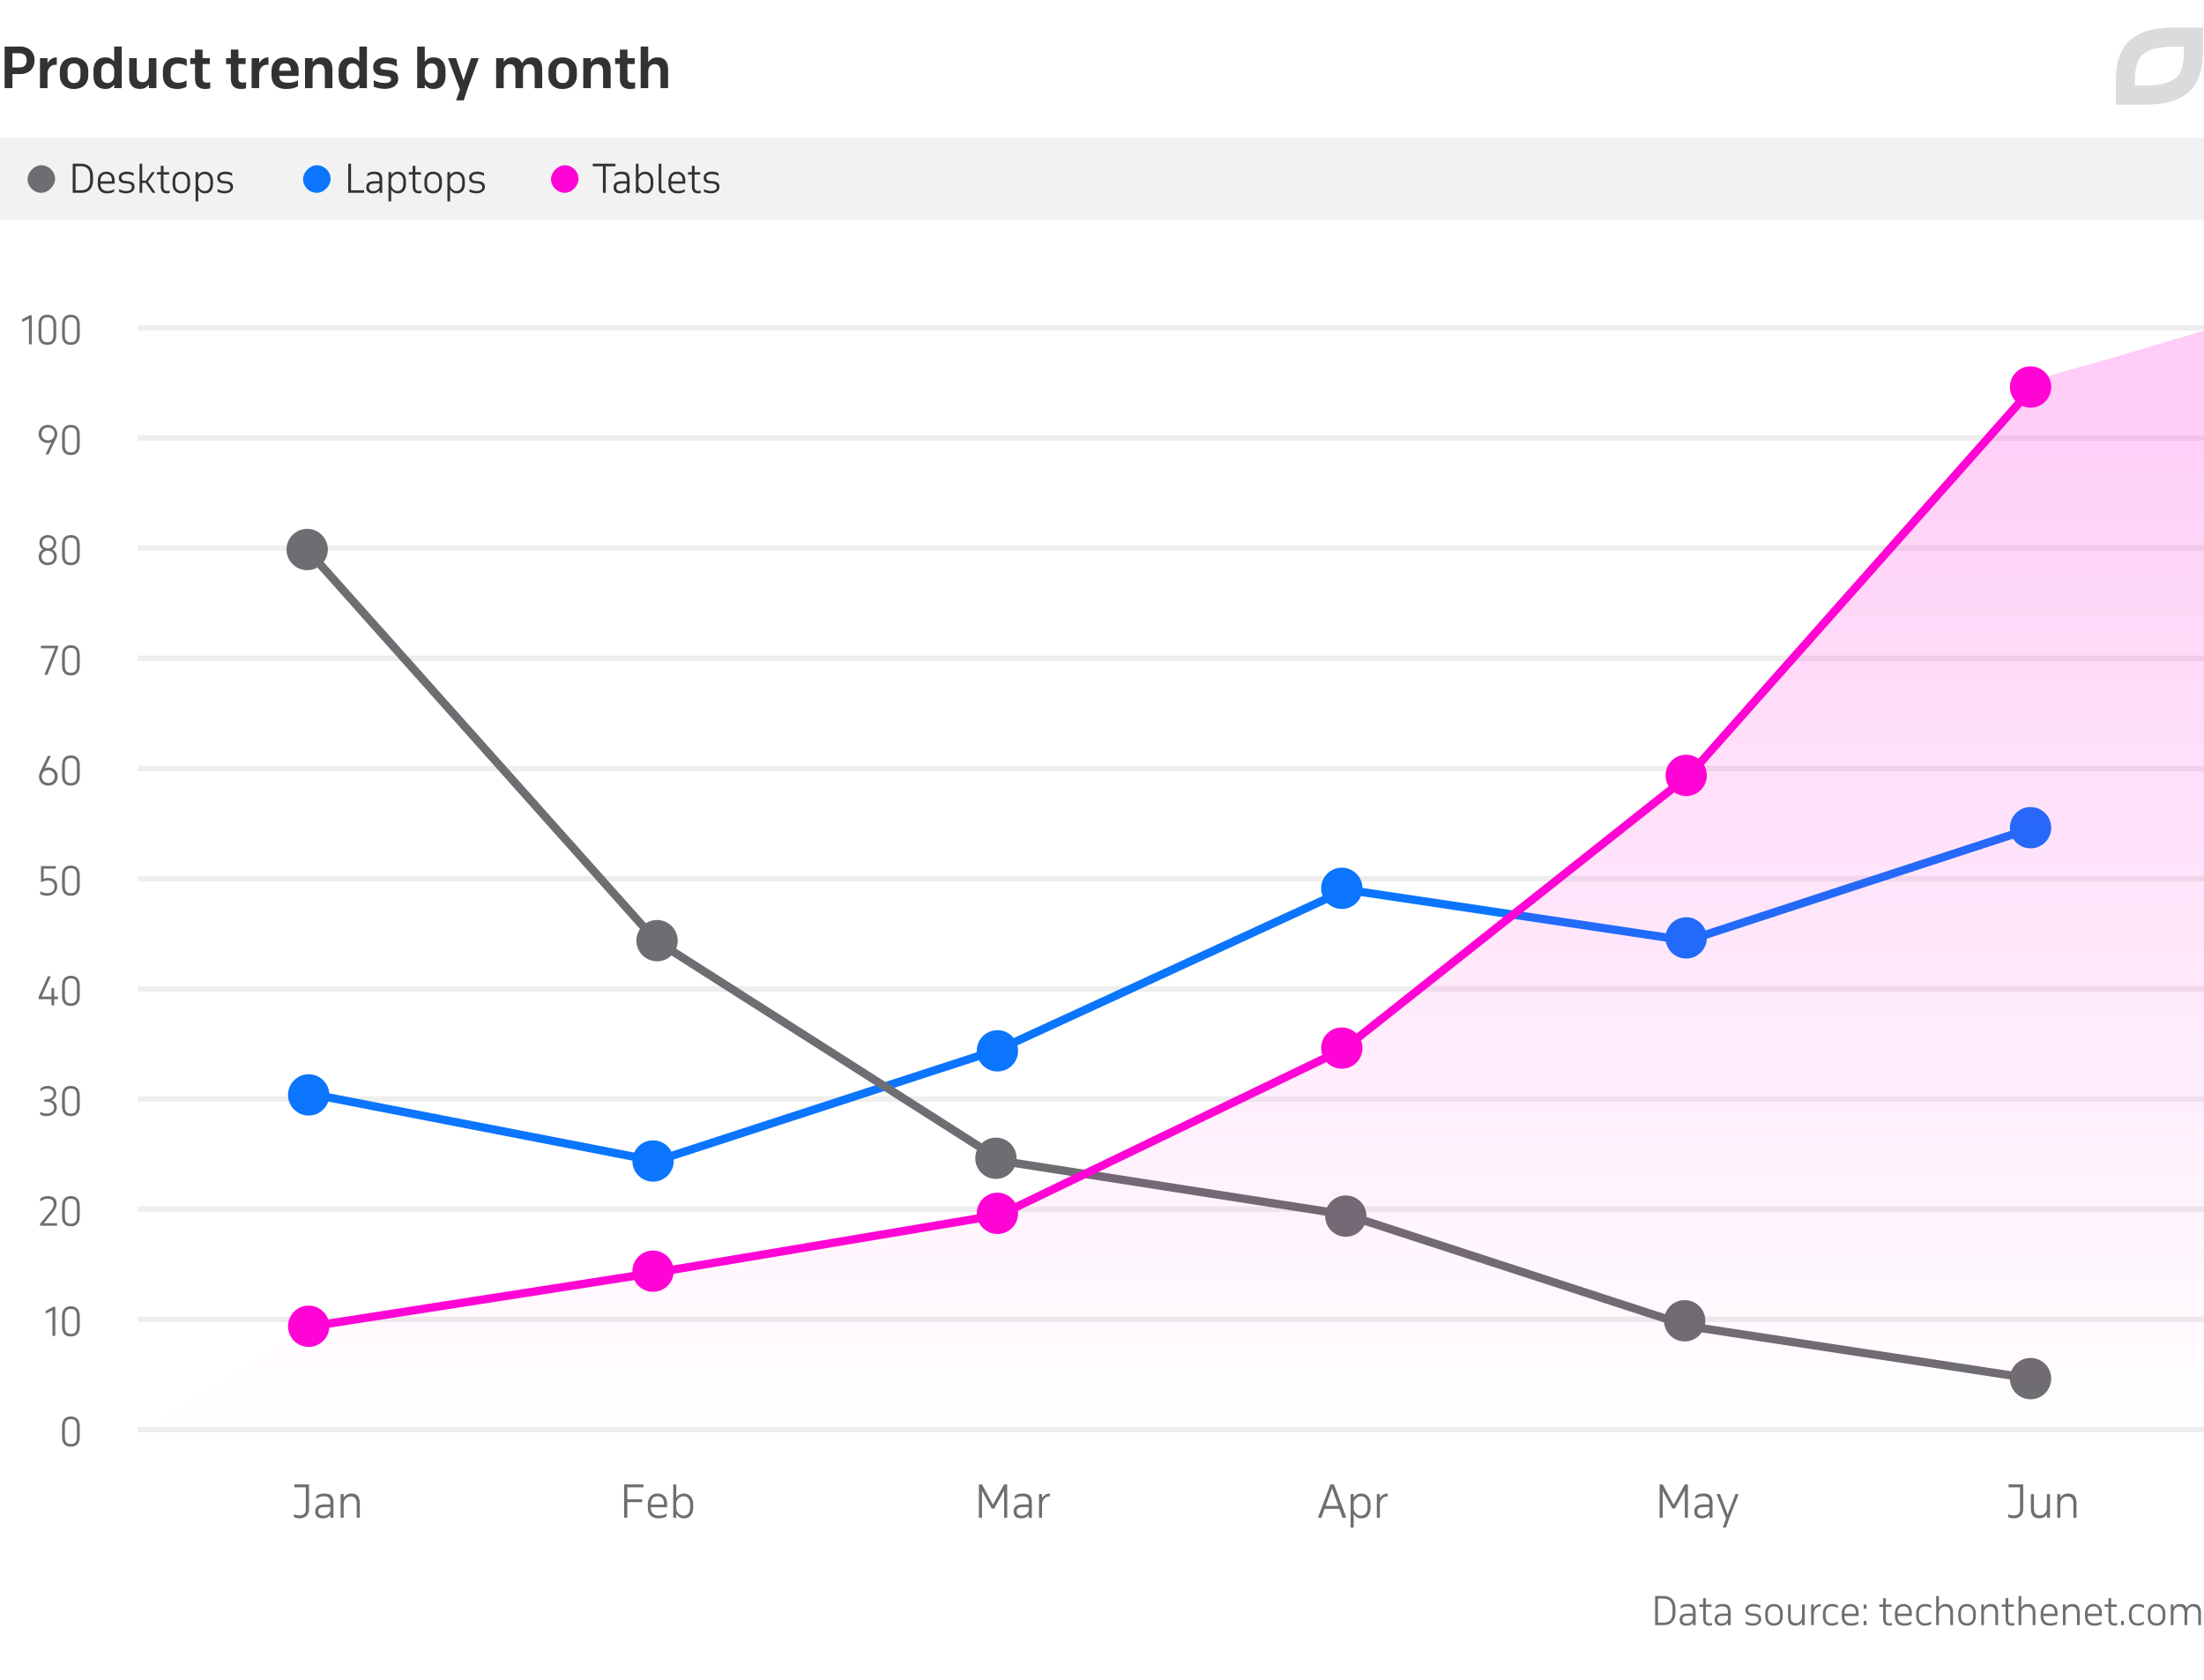 <svg xmlns="http://www.w3.org/2000/svg" width="800" height="610" viewBox="0 0 800 610" fill="none">
  <path d="M603.803 579.43q.966 0 1.764.294.812.28 1.372.868.575.574.882 1.456.322.882.322 2.072v1.288q0 1.19-.322 2.058-.308.868-.882 1.428a3.55 3.55 0 0 1-1.372.84 5.6 5.6 0 0 1-1.764.266h-3.024v-10.57zm-2.002.924v8.722h2.002a4.5 4.5 0 0 0 1.316-.182 2.5 2.5 0 0 0 1.05-.602q.433-.42.672-1.106.252-.686.252-1.68v-1.484q0-.953-.238-1.638-.239-.7-.672-1.148a2.6 2.6 0 0 0-1.05-.658 3.8 3.8 0 0 0-1.33-.224zm12.69 9.646v-.952a2.3 2.3 0 0 1-.994.868q-.616.28-1.4.28-1.19 0-1.806-.56-.602-.56-.602-1.568 0-1.204.77-1.736.77-.546 2.338-.546h1.694v-.448a4.3 4.3 0 0 0-.084-.896 1.6 1.6 0 0 0-.308-.672 1.33 1.33 0 0 0-.63-.42q-.391-.154-1.008-.154-.714 0-1.274.196-.56.182-1.12.672v-.966q.433-.35 1.008-.56.574-.21 1.54-.21.812 0 1.358.182.546.168.882.546.336.365.476.924.14.546.14 1.302V590zm-2.268-.644q.35 0 .714-.084a1.96 1.96 0 0 0 1.232-.812q.238-.322.322-.784v-1.05h-1.736q-1.176 0-1.638.336-.448.322-.448 1.064 0 .658.406.994.42.336 1.148.336m4.582-6.846h1.4v-2.31h.98v2.31h2.03v.84h-2.03v4.326q0 .84.28 1.246.294.392 1.05.392.224 0 .476-.028.252-.042.406-.098v.868a2 2 0 0 1-.406.084 3 3 0 0 1-.546.042q-1.191 0-1.722-.644-.519-.659-.518-1.806v-4.382h-1.4zm10.387 7.49v-.952a2.3 2.3 0 0 1-.994.868q-.616.28-1.4.28-1.19 0-1.806-.56-.602-.56-.602-1.568 0-1.204.77-1.736.77-.546 2.338-.546h1.694v-.448a4.3 4.3 0 0 0-.084-.896 1.6 1.6 0 0 0-.308-.672 1.33 1.33 0 0 0-.63-.42q-.391-.154-1.008-.154-.714 0-1.274.196-.56.182-1.12.672v-.966q.433-.35 1.008-.56.574-.21 1.54-.21.812 0 1.358.182.546.168.882.546.336.365.476.924.14.546.14 1.302V590zm-2.268-.644q.35 0 .714-.084a1.96 1.96 0 0 0 1.232-.812q.238-.322.322-.784v-1.05h-1.736q-1.176 0-1.638.336-.448.322-.448 1.064 0 .658.406.994.42.336 1.148.336m8.736-.714q.645.322 1.26.504.63.182 1.302.182.939 0 1.498-.336.574-.35.574-1.05 0-1.218-1.736-1.33l-.742-.056a4.2 4.2 0 0 1-.868-.14 2.1 2.1 0 0 1-.714-.35 1.7 1.7 0 0 1-.49-.616q-.182-.391-.182-.966 0-.518.224-.91.238-.406.616-.686.392-.28.896-.42a3.8 3.8 0 0 1 1.078-.154q.84 0 1.47.168.645.154 1.092.392v.98a4.4 4.4 0 0 0-1.288-.504 5.7 5.7 0 0 0-1.176-.14q-.923 0-1.442.336t-.518.98q0 .35.14.574t.364.364q.238.126.532.182t.616.084l.84.07q1.023.07 1.638.56.616.476.616 1.54 0 .588-.28 1.022a2.4 2.4 0 0 1-.714.714 3 3 0 0 1-.98.406q-.546.14-1.092.14-.63 0-1.344-.154a4.6 4.6 0 0 1-1.19-.42zm7.082-2.856q0-.854.224-1.498.238-.644.658-1.078t.994-.658a3.6 3.6 0 0 1 1.288-.224q.686 0 1.274.224a2.74 2.74 0 0 1 1.008.658q.434.434.672 1.078t.238 1.498v.952q0 .854-.238 1.498a2.95 2.95 0 0 1-.672 1.078 2.74 2.74 0 0 1-1.008.658 3.6 3.6 0 0 1-1.274.224q-.7 0-1.288-.224a2.8 2.8 0 0 1-.994-.658 3.05 3.05 0 0 1-.658-1.078q-.224-.644-.224-1.498zm.966 1.022q0 1.218.588 1.862.602.644 1.61.644 1.036 0 1.624-.644.588-.658.588-1.862v-1.092q0-1.232-.602-1.876t-1.61-.644-1.61.644q-.588.644-.588 1.876zm13.36 3.192h-.98v-1.106q-.364.588-.952.938t-1.428.35q-1.414 0-2.058-.798-.63-.812-.63-2.296v-4.578h.966v4.578q0 1.204.518 1.694.518.476 1.372.476.448 0 .826-.14.392-.154.686-.434t.476-.686a2.8 2.8 0 0 0 .224-.924v-4.564h.98zm2.335-7.49h.966v1.316a3.1 3.1 0 0 1 .994-1.078q.615-.42 1.484-.42v.938a1 1 0 0 0-.126-.014h-.126q-.448 0-.84.182a2.2 2.2 0 0 0-.672.504q-.294.323-.49.756a2.9 2.9 0 0 0-.224.924V590h-.966zm7.56-.182q1.233 0 2.156.504v1.022a3.05 3.05 0 0 0-1.106-.518 4.2 4.2 0 0 0-1.05-.14q-.49 0-.91.14-.42.126-.728.434a2.06 2.06 0 0 0-.49.784q-.182.475-.182 1.176v1.064q0 .532.14.994t.42.812q.28.336.7.532.434.196 1.022.196.519 0 1.036-.154a4.8 4.8 0 0 0 1.134-.518v.924q-.405.28-.98.448a4.3 4.3 0 0 1-1.232.168q-.741 0-1.344-.252a3 3 0 0 1-1.008-.7 3.2 3.2 0 0 1-.644-1.092 4.3 4.3 0 0 1-.224-1.428v-.924q0-.756.196-1.386a3 3 0 0 1 .602-1.106q.42-.462 1.036-.714.616-.266 1.456-.266m9.665 4.354h-5.152v.112q0 .546.14 1.008.153.462.462.798.308.336.756.532.462.196 1.092.196t1.232-.112 1.302-.56v.882q-.63.378-1.246.518-.617.14-1.386.14-1.568 0-2.45-.91-.868-.91-.868-2.562v-.924q0-.798.21-1.442.223-.644.616-1.092.405-.448.966-.686a3.1 3.1 0 0 1 1.274-.252q1.386 0 2.212.826.84.826.84 2.506zm-5.152-.84h4.172v-.224q0-1.19-.504-1.806-.49-.616-1.554-.616-.448 0-.84.14a1.6 1.6 0 0 0-.672.448 2.25 2.25 0 0 0-.448.798q-.154.476-.154 1.148zm6.982 2.632h1.036V590h-1.036zm0-5.95h1.036v1.526h-1.036zm5.685-.014h1.4v-2.31h.98v2.31h2.03v.84h-2.03v4.326q0 .84.28 1.246.294.392 1.05.392.224 0 .476-.028.252-.042.406-.098v.868a2 2 0 0 1-.406.084 3 3 0 0 1-.546.042q-1.191 0-1.722-.644-.519-.659-.518-1.806v-4.382h-1.4zm11.789 4.172h-5.152v.112q0 .546.14 1.008.154.462.462.798t.756.532q.462.196 1.092.196t1.232-.112 1.302-.56v.882q-.63.378-1.246.518-.615.14-1.386.14-1.568 0-2.45-.91-.867-.91-.868-2.562v-.924q0-.798.21-1.442a3.3 3.3 0 0 1 .616-1.092q.406-.448.966-.686a3.1 3.1 0 0 1 1.274-.252q1.387 0 2.212.826.84.826.84 2.506zm-5.152-.84h4.172v-.224q0-1.19-.504-1.806-.489-.616-1.554-.616-.447 0-.84.14a1.65 1.65 0 0 0-.672.448 2.3 2.3 0 0 0-.448.798q-.154.476-.154 1.148zm10.035-3.514q1.232 0 2.156.504v1.022a3.1 3.1 0 0 0-1.106-.518 4.2 4.2 0 0 0-1.05-.14q-.49 0-.91.14-.42.126-.728.434a2.05 2.05 0 0 0-.49.784q-.182.476-.182 1.176v1.064q0 .532.14.994t.42.812q.28.336.7.532.434.196 1.022.196.518 0 1.036-.154a4.8 4.8 0 0 0 1.134-.518v.924a3.4 3.4 0 0 1-.98.448 4.3 4.3 0 0 1-1.232.168q-.743 0-1.344-.252a3 3 0 0 1-1.008-.7 3.2 3.2 0 0 1-.644-1.092 4.3 4.3 0 0 1-.224-1.428v-.924q0-.756.196-1.386.196-.644.602-1.106.42-.462 1.036-.714.616-.266 1.456-.266m3.978-2.898h.98v4.242q.378-.63.994-.98.63-.364 1.484-.364 1.401 0 2.016.812.63.812.63 2.282V590h-.98v-4.48q0-1.204-.518-1.736-.517-.532-1.372-.532-.447 0-.84.154a2.1 2.1 0 0 0-.7.42 2.4 2.4 0 0 0-.49.686 2.8 2.8 0 0 0-.224.924V590h-.98zm8.017 6.356q0-.854.224-1.498.238-.644.658-1.078a2.8 2.8 0 0 1 .994-.658 3.6 3.6 0 0 1 1.288-.224q.686 0 1.274.224a2.74 2.74 0 0 1 1.008.658q.435.434.672 1.078t.238 1.498v.952q0 .854-.238 1.498a2.9 2.9 0 0 1-.672 1.078 2.74 2.74 0 0 1-1.008.658 3.6 3.6 0 0 1-1.274.224 3.6 3.6 0 0 1-1.288-.224 2.8 2.8 0 0 1-.994-.658 3.05 3.05 0 0 1-.658-1.078q-.224-.644-.224-1.498zm.966 1.022q0 1.218.588 1.862.603.644 1.61.644 1.036 0 1.624-.644.588-.658.588-1.862v-1.092q0-1.232-.602-1.876t-1.61-.644q-1.007 0-1.61.644-.588.644-.588 1.876zm7.382-4.298h.966v1.176q.378-.63.994-.994.63-.364 1.498-.364 1.401 0 2.016.812.616.812.616 2.282V590h-.98v-4.48q0-1.204-.518-1.736-.504-.532-1.358-.532-.447 0-.854.154a2.1 2.1 0 0 0-.7.42 2.4 2.4 0 0 0-.49.686 2.8 2.8 0 0 0-.224.924V590h-.966zm7.418 0h1.4v-2.31h.98v2.31h2.03v.84h-2.03v4.326q0 .84.28 1.246.294.392 1.05.392.224 0 .476-.028.252-.042.406-.098v.868a2 2 0 0 1-.406.084 3 3 0 0 1-.546.042q-1.19 0-1.722-.644-.518-.659-.518-1.806v-4.382h-1.4zm6.118-3.08h.98v4.242q.378-.63.994-.98.63-.364 1.484-.364 1.4 0 2.016.812.63.812.63 2.282V590h-.98v-4.48q0-1.204-.518-1.736-.519-.532-1.372-.532-.448 0-.84.154a2 2 0 0 0-.7.42q-.294.28-.49.686a2.8 2.8 0 0 0-.224.924V590h-.98zm14.135 7.252h-5.152v.112q0 .546.14 1.008.153.462.462.798.308.336.756.532.462.196 1.092.196t1.232-.112 1.302-.56v.882q-.63.378-1.246.518t-1.386.14q-1.568 0-2.45-.91-.868-.91-.868-2.562v-.924q0-.798.21-1.442.223-.644.616-1.092.405-.448.966-.686a3.1 3.1 0 0 1 1.274-.252q1.386 0 2.212.826.84.826.84 2.506zm-5.152-.84h4.172v-.224q0-1.19-.504-1.806-.49-.616-1.554-.616-.448 0-.84.14a1.6 1.6 0 0 0-.672.448 2.25 2.25 0 0 0-.448.798q-.154.476-.154 1.148zm7.108-3.332h.966v1.176q.378-.63.994-.994.63-.364 1.498-.364 1.401 0 2.016.812.616.812.616 2.282V590h-.98v-4.48q0-1.204-.518-1.736-.504-.532-1.358-.532-.447 0-.854.154a2.1 2.1 0 0 0-.7.42 2.4 2.4 0 0 0-.49.686 2.8 2.8 0 0 0-.224.924V590h-.966zm14.136 4.172h-5.152v.112q0 .546.14 1.008.153.462.462.798.308.336.756.532.462.196 1.092.196t1.232-.112 1.302-.56v.882q-.63.378-1.246.518-.617.14-1.386.14-1.568 0-2.45-.91-.868-.91-.868-2.562v-.924q0-.798.21-1.442.223-.644.616-1.092.405-.448.966-.686a3.1 3.1 0 0 1 1.274-.252q1.386 0 2.212.826.84.826.84 2.506zm-5.152-.84h4.172v-.224q0-1.19-.504-1.806-.49-.616-1.554-.616-.448 0-.84.14a1.6 1.6 0 0 0-.672.448 2.25 2.25 0 0 0-.448.798q-.154.476-.154 1.148zm6.145-3.332h1.4v-2.31h.98v2.31h2.03v.84h-2.03v4.326q0 .84.28 1.246.294.392 1.05.392.224 0 .476-.028.252-.042.406-.098v.868a2 2 0 0 1-.406.084 3 3 0 0 1-.546.042q-1.19 0-1.722-.644-.518-.659-.518-1.806v-4.382h-1.4zm5.977 5.964h1.036V590h-1.036zm6.17-6.146q1.232 0 2.156.504v1.022a3.1 3.1 0 0 0-1.106-.518 4.2 4.2 0 0 0-1.05-.14q-.49 0-.91.14-.42.126-.728.434a2.05 2.05 0 0 0-.49.784q-.182.476-.182 1.176v1.064q0 .532.14.994t.42.812q.28.336.7.532.434.196 1.022.196.518 0 1.036-.154a4.8 4.8 0 0 0 1.134-.518v.924a3.4 3.4 0 0 1-.98.448 4.3 4.3 0 0 1-1.232.168q-.743 0-1.344-.252a3 3 0 0 1-1.008-.7 3.2 3.2 0 0 1-.644-1.092 4.3 4.3 0 0 1-.224-1.428v-.924q0-.756.196-1.386.196-.644.602-1.106.42-.462 1.036-.714.616-.266 1.456-.266m3.546 3.458q0-.854.224-1.498.238-.644.658-1.078a2.8 2.8 0 0 1 .994-.658 3.6 3.6 0 0 1 1.288-.224q.687 0 1.274.224a2.74 2.74 0 0 1 1.008.658q.435.434.672 1.078t.238 1.498v.952q0 .854-.238 1.498a2.9 2.9 0 0 1-.672 1.078 2.74 2.74 0 0 1-1.008.658 3.6 3.6 0 0 1-1.274.224 3.6 3.6 0 0 1-1.288-.224 2.8 2.8 0 0 1-.994-.658 3.05 3.05 0 0 1-.658-1.078q-.224-.644-.224-1.498zm.966 1.022q0 1.218.588 1.862.603.644 1.61.644 1.036 0 1.624-.644.588-.658.588-1.862v-1.092q0-1.232-.602-1.876t-1.61-.644q-1.007 0-1.61.644-.588.644-.588 1.876zm7.382-4.298h.966v1.12a2.7 2.7 0 0 1 .924-.952q.574-.35 1.414-.35.98 0 1.568.392t.854 1.148a2.9 2.9 0 0 1 .98-1.12q.616-.42 1.54-.42 1.414 0 2.044.812.645.798.644 2.282V590h-.98v-4.48q0-1.204-.546-1.736-.531-.532-1.386-.532-.881 0-1.442.574t-.63 1.61V590h-.98v-4.48q0-1.204-.518-1.736-.517-.532-1.372-.532-.895 0-1.47.574-.573.574-.644 1.61V590h-.966zM8.026 115.928l2.772-1.498h.742V125h-1.036v-9.296l-2.478 1.246zm5.976 1.96q0-.826.181-1.498.183-.672.575-1.134.39-.476.994-.728.601-.266 1.441-.266t1.442.266q.617.252 1.008.728.393.462.575 1.134.195.672.195 1.498v3.752q0 .77-.195 1.428a3 3 0 0 1-.575 1.12 2.6 2.6 0 0 1-1.008.742q-.601.266-1.442.266-.84 0-1.442-.238a2.6 2.6 0 0 1-.993-.714 2.9 2.9 0 0 1-.574-1.12 5.6 5.6 0 0 1-.182-1.484zm1.021 3.85q0 1.163.49 1.848.505.672 1.68.672 1.134 0 1.652-.658.533-.658.533-1.862v-3.948q0-1.316-.532-1.946-.533-.644-1.652-.644-1.107 0-1.638.63-.532.63-.532 1.96zm7.51-3.85q0-.826.182-1.498a2.9 2.9 0 0 1 .574-1.134 2.5 2.5 0 0 1 .994-.728q.602-.266 1.442-.266t1.442.266q.615.252 1.008.728.391.462.574 1.134.196.672.196 1.498v3.752q0 .77-.196 1.428a3 3 0 0 1-.574 1.12 2.6 2.6 0 0 1-1.008.742q-.603.266-1.442.266-.84 0-1.442-.238a2.6 2.6 0 0 1-.994-.714 2.9 2.9 0 0 1-.574-1.12 5.6 5.6 0 0 1-.182-1.484zm1.022 3.85q0 1.163.49 1.848.504.672 1.68.672 1.133 0 1.652-.658.531-.658.532-1.862v-3.948q0-1.316-.532-1.946-.533-.644-1.652-.644-1.107 0-1.638.63-.532.63-.532 1.96zm-9.539 35.8q0-.7.238-1.288a3.1 3.1 0 0 1 .7-1.036 3.2 3.2 0 0 1 1.064-.7 3.7 3.7 0 0 1 1.386-.252q.756 0 1.372.252.63.252 1.078.7.448.434.686 1.036.252.588.252 1.288 0 .63-.224 1.19-.21.56-.392.896L17.6 165h-1.106l2.17-4.494a2.76 2.76 0 0 1-1.26.308 3.7 3.7 0 0 1-1.386-.252 3.3 3.3 0 0 1-1.064-.686 3.3 3.3 0 0 1-.7-1.036 3.5 3.5 0 0 1-.238-1.302m1.064 0a2.43 2.43 0 0 0 .63 1.652q.308.308.742.49t.98.182c.546 0 .69-.061.98-.182q.434-.182.728-.49a2.3 2.3 0 0 0 .476-.742q.168-.42.168-.91t-.168-.91a2.1 2.1 0 0 0-.476-.742 2 2 0 0 0-.728-.504 2.5 2.5 0 0 0-.98-.182q-.546 0-.98.182a2.2 2.2 0 0 0-.742.504q-.294.308-.462.742-.168.42-.168.91m7.453.35q0-.826.182-1.498a2.9 2.9 0 0 1 .574-1.134 2.5 2.5 0 0 1 .994-.728q.602-.266 1.442-.266t1.442.266q.615.252 1.008.728.391.462.574 1.134.196.672.196 1.498v3.752q0 .77-.196 1.428a3 3 0 0 1-.574 1.12 2.6 2.6 0 0 1-1.008.742q-.603.266-1.442.266-.84 0-1.442-.238a2.6 2.6 0 0 1-.994-.714 2.9 2.9 0 0 1-.574-1.12 5.6 5.6 0 0 1-.182-1.484zm1.022 3.85q0 1.162.49 1.848.504.672 1.68.672 1.133 0 1.652-.658.531-.658.532-1.862v-3.948q0-1.316-.532-1.946-.533-.644-1.652-.644-1.107 0-1.638.63-.532.63-.532 1.96zm-2.952 40.406q0 .672-.238 1.232a2.8 2.8 0 0 1-.672.966q-.434.406-1.036.63a3.8 3.8 0 0 1-1.33.224 3.8 3.8 0 0 1-1.33-.224 3.05 3.05 0 0 1-1.036-.63 2.8 2.8 0 0 1-.672-.966 3.1 3.1 0 0 1-.238-1.232q0-.924.42-1.61.435-.685 1.19-1.05a2.6 2.6 0 0 1-.994-.966q-.35-.617-.35-1.428 0-.63.21-1.148a2.6 2.6 0 0 1 .616-.882q.406-.378.966-.588a3.5 3.5 0 0 1 1.246-.21q.687 0 1.246.21.56.21.952.588.405.365.616.882.224.518.224 1.148 0 .811-.364 1.428a2.57 2.57 0 0 1-1.008.966 2.85 2.85 0 0 1 1.162 1.064q.42.686.42 1.596m-.994-.014q0-.462-.168-.854a2 2 0 0 0-.448-.7 1.94 1.94 0 0 0-.714-.448 2.4 2.4 0 0 0-.924-.168q-.518 0-.938.168-.42.154-.714.448t-.462.7a2.3 2.3 0 0 0-.154.854q0 .462.154.854.168.392.462.672t.7.448a2.7 2.7 0 0 0 .938.154q.519 0 .938-.154.42-.168.714-.448t.448-.672q.168-.392.168-.854m-.154-5.012q0-.854-.574-1.4-.56-.56-1.512-.56-.951 0-1.512.56-.56.546-.56 1.4 0 .868.56 1.414.561.546 1.512.546.953 0 1.512-.546.574-.546.574-1.414m3.078.77q0-.826.182-1.498a2.9 2.9 0 0 1 .574-1.134 2.5 2.5 0 0 1 .994-.728q.602-.266 1.442-.266t1.442.266q.615.252 1.008.728.391.462.574 1.134.196.672.196 1.498v3.752q0 .77-.196 1.428a3 3 0 0 1-.574 1.12 2.6 2.6 0 0 1-1.008.742q-.603.266-1.442.266-.84 0-1.442-.238a2.6 2.6 0 0 1-.994-.714 2.9 2.9 0 0 1-.574-1.12 5.6 5.6 0 0 1-.182-1.484zm1.022 3.85q0 1.163.49 1.848.504.672 1.68.672 1.133 0 1.652-.658.531-.658.532-1.862v-3.948q0-1.316-.532-1.946-.533-.644-1.652-.644-1.107 0-1.638.63-.532.63-.532 1.96zM16.12 245l3.85-9.646h-5.11v-.924h6.244v.686L17.184 245zm6.413-7.112q0-.826.182-1.498a2.9 2.9 0 0 1 .574-1.134 2.5 2.5 0 0 1 .994-.728q.602-.266 1.442-.266t1.442.266q.615.252 1.008.728.391.462.574 1.134.195.672.196 1.498v3.752q0 .77-.196 1.428a3 3 0 0 1-.574 1.12 2.6 2.6 0 0 1-1.008.742q-.602.266-1.442.266t-1.442-.238a2.6 2.6 0 0 1-.994-.714 2.9 2.9 0 0 1-.574-1.12 5.6 5.6 0 0 1-.182-1.484zm1.022 3.85q0 1.162.49 1.848.504.672 1.68.672 1.134 0 1.652-.658.532-.658.532-1.862v-3.948q0-1.316-.532-1.946-.533-.644-1.652-.644-1.107 0-1.638.63-.532.63-.532 1.96zm-2.623 40.168q0 .7-.252 1.302a3.1 3.1 0 0 1-.686 1.05 3.3 3.3 0 0 1-1.078.686 3.6 3.6 0 0 1-1.372.252 3.7 3.7 0 0 1-1.386-.252 3.3 3.3 0 0 1-1.064-.686 3.2 3.2 0 0 1-.7-1.05 3.5 3.5 0 0 1-.238-1.302q0-.35.084-.7t.196-.658a5 5 0 0 1 .238-.56q.14-.266.224-.434l2.45-5.124h1.106l-2.184 4.522a2.3 2.3 0 0 1 .588-.238 2.7 2.7 0 0 1 .686-.084q.756 0 1.372.252.63.252 1.078.7.448.434.686 1.036.252.588.252 1.288m-1.064 0q0-.49-.168-.91a2.1 2.1 0 0 0-.476-.728 2 2 0 0 0-.728-.504 2.5 2.5 0 0 0-.98-.182q-.546 0-.98.182a2.17 2.17 0 0 0-1.204 1.232q-.168.42-.168.91t.168.924q.168.42.462.742.308.308.742.49t.98.182c.546 0 .69-.061.98-.182q.434-.182.728-.49a2.3 2.3 0 0 0 .476-.742q.168-.433.168-.924m2.665-4.018q0-.826.182-1.498a2.9 2.9 0 0 1 .574-1.134 2.5 2.5 0 0 1 .994-.728q.602-.266 1.442-.266t1.442.266q.615.252 1.008.728.391.462.574 1.134.196.672.196 1.498v3.752q0 .77-.196 1.428a3 3 0 0 1-.574 1.12 2.6 2.6 0 0 1-1.008.742q-.603.266-1.442.266-.84 0-1.442-.238a2.6 2.6 0 0 1-.994-.714 2.9 2.9 0 0 1-.574-1.12 5.6 5.6 0 0 1-.182-1.484zm1.022 3.85q0 1.163.49 1.848.504.672 1.68.672 1.134 0 1.652-.658.532-.658.532-1.862v-3.948q0-1.316-.532-1.946-.533-.644-1.652-.644-1.107 0-1.638.63-.532.63-.532 1.96zm-2.782 40q0 .868-.308 1.526a3 3 0 0 1-.812 1.078q-.518.42-1.19.644-.672.21-1.414.21-.715 0-1.33-.182a7 7 0 0 1-1.106-.392V323.6q.448.224 1.064.448.63.21 1.428.21 1.232 0 1.946-.602.728-.616.728-1.75 0-.574-.182-.994a1.8 1.8 0 0 0-.49-.714 2 2 0 0 0-.742-.42 3.1 3.1 0 0 0-.952-.14 5 5 0 0 0-.644.042q-.294.042-.588.126a5 5 0 0 0-.616.224 8 8 0 0 0-.686.322v-5.922h5.39v.924h-4.424v3.71q.364-.154.756-.238.406-.084.896-.084.7 0 1.288.182.602.182 1.036.56.448.378.7.938t.252 1.316m1.76-3.85q0-.826.182-1.498a2.9 2.9 0 0 1 .574-1.134 2.5 2.5 0 0 1 .994-.728q.602-.266 1.442-.266t1.442.266q.615.252 1.008.728.391.462.574 1.134.196.672.196 1.498v3.752q0 .77-.196 1.428a3 3 0 0 1-.574 1.12 2.6 2.6 0 0 1-1.008.742q-.603.266-1.442.266-.84 0-1.442-.238a2.6 2.6 0 0 1-.994-.714 2.9 2.9 0 0 1-.574-1.12 5.6 5.6 0 0 1-.182-1.484zm1.022 3.85q0 1.163.49 1.848.504.672 1.68.672 1.134 0 1.652-.658.532-.658.532-1.862v-3.948q0-1.316-.532-1.946-.533-.644-1.652-.644-1.107 0-1.638.63-.532.63-.532 1.96zm-4.879 41.008h-4.648v-.84l3.36-7.476h1.064l-3.332 7.392h3.556v-3.08h.98v3.08h1.358v.924h-1.358V365h-.98zm3.857-4.858q0-.826.182-1.498a2.9 2.9 0 0 1 .574-1.134 2.5 2.5 0 0 1 .994-.728q.602-.266 1.442-.266t1.442.266q.615.252 1.008.728.391.462.574 1.134.196.672.196 1.498v3.752q0 .77-.196 1.428a3 3 0 0 1-.574 1.12 2.6 2.6 0 0 1-1.008.742q-.602.266-1.442.266t-1.442-.238a2.6 2.6 0 0 1-.994-.714 2.9 2.9 0 0 1-.574-1.12 5.6 5.6 0 0 1-.182-1.484zm1.022 3.85q0 1.163.49 1.848.504.672 1.68.672 1.133 0 1.652-.658.531-.658.532-1.862v-3.948q0-1.316-.532-1.946-.533-.644-1.652-.644-1.107 0-1.638.63-.532.63-.532 1.96zm-6.256 32.524q.713 0 1.274.196.573.196.98.546.405.35.616.854.223.504.223 1.106.001.49-.154.896a2.5 2.5 0 0 1-.378.7 2.5 2.5 0 0 1-.56.532 3.4 3.4 0 0 1-.672.364q.897.28 1.428.966.546.672.546 1.708 0 .672-.294 1.246a2.9 2.9 0 0 1-.784.966 3.6 3.6 0 0 1-1.162.63 4.4 4.4 0 0 1-1.427.224q-.882 0-1.428-.182a6.4 6.4 0 0 1-.925-.378v-.98q.323.168.602.28.295.112.56.196.28.07.56.098.295.028.63.028.575 0 1.064-.14t.84-.406q.365-.28.56-.658.21-.392.21-.896 0-.602-.224-1.022a1.8 1.8 0 0 0-.602-.672 2.4 2.4 0 0 0-.854-.364 4.6 4.6 0 0 0-1.021-.112h-.813v-.91h.798q.435 0 .883-.112a2.6 2.6 0 0 0 .826-.35q.378-.238.602-.616.238-.392.238-.938 0-.924-.616-1.386-.617-.476-1.652-.476-.603 0-1.204.21-.59.196-1.288.77v-.994a4.03 4.03 0 0 1 2.618-.924m5.234 3.626q0-.826.182-1.498a2.9 2.9 0 0 1 .574-1.134 2.5 2.5 0 0 1 .994-.728q.602-.266 1.442-.266t1.442.266q.615.252 1.008.728.391.462.574 1.134.196.672.196 1.498v3.752q0 .77-.196 1.428a3 3 0 0 1-.574 1.12 2.6 2.6 0 0 1-1.008.742q-.602.266-1.442.266t-1.442-.238a2.6 2.6 0 0 1-.994-.714 2.9 2.9 0 0 1-.574-1.12 5.6 5.6 0 0 1-.182-1.484zm1.022 3.85q0 1.163.49 1.848.504.672 1.68.672 1.133 0 1.652-.658.531-.658.532-1.862v-3.948q0-1.316-.532-1.946-.533-.644-1.652-.644-1.107 0-1.638.63-.532.63-.532 1.96zM17.312 435.2q-.365 0-.686.056a2.8 2.8 0 0 0-.63.168 4 4 0 0 0-.658.308q-.336.182-.714.476v-1.064a3.8 3.8 0 0 1 1.232-.672q.672-.21 1.582-.21 1.525 0 2.31.7.798.7.798 2.058a3.66 3.66 0 0 1-.462 1.792q-.462.827-1.148 1.638l-3.024 3.626h4.802V445H14.54v-.686l3.738-4.522q.546-.672.882-1.316.35-.644.35-1.316 0-.995-.574-1.47-.574-.49-1.624-.49m5.22 2.688q0-.826.183-1.498a2.9 2.9 0 0 1 .574-1.134 2.5 2.5 0 0 1 .994-.728q.602-.266 1.442-.266t1.442.266q.615.252 1.008.728.391.462.574 1.134.195.672.196 1.498v3.752q0 .77-.196 1.428a3 3 0 0 1-.574 1.12 2.6 2.6 0 0 1-1.008.742q-.602.266-1.442.266t-1.442-.238a2.6 2.6 0 0 1-.994-.714 2.9 2.9 0 0 1-.574-1.12 5.6 5.6 0 0 1-.182-1.484v-3.752zm1.023 3.85q0 1.163.49 1.848.504.672 1.68.672 1.134 0 1.652-.658.532-.658.532-1.862v-3.948q0-1.316-.532-1.946-.533-.644-1.652-.644-1.107 0-1.638.63-.532.63-.532 1.96zm-6.998 34.19 2.772-1.498h.742V485h-1.036v-9.296l-2.478 1.246zm5.976 1.96q0-.826.182-1.498a2.9 2.9 0 0 1 .574-1.134 2.5 2.5 0 0 1 .994-.728q.602-.266 1.442-.266t1.442.266q.615.252 1.008.728.391.462.574 1.134.196.672.196 1.498v3.752q0 .77-.196 1.428a3 3 0 0 1-.574 1.12 2.6 2.6 0 0 1-1.008.742q-.603.266-1.442.266-.84 0-1.442-.238a2.6 2.6 0 0 1-.994-.714 2.9 2.9 0 0 1-.574-1.12 5.6 5.6 0 0 1-.182-1.484zm1.022 3.85q0 1.163.49 1.848.504.672 1.68.672 1.134 0 1.652-.658.532-.658.532-1.862v-3.948q0-1.316-.532-1.946-.533-.644-1.652-.644-1.107 0-1.638.63-.532.63-.532 1.96zm-1.022 36.15q0-.826.182-1.498a2.9 2.9 0 0 1 .574-1.134 2.5 2.5 0 0 1 .994-.728q.602-.266 1.442-.266t1.442.266q.615.252 1.008.728.391.462.574 1.134.196.672.196 1.498v3.752q0 .77-.196 1.428a3 3 0 0 1-.574 1.12 2.6 2.6 0 0 1-1.008.742q-.603.266-1.442.266-.84 0-1.442-.238a2.6 2.6 0 0 1-.994-.714 2.9 2.9 0 0 1-.574-1.12 5.6 5.6 0 0 1-.182-1.484zm1.022 3.85q0 1.163.49 1.848.504.672 1.68.672 1.134 0 1.652-.658.532-.658.532-1.862v-3.948q0-1.316-.532-1.946-.533-.644-1.652-.644-1.107 0-1.638.63-.532.63-.532 1.96zm87.437 18.238h-4.144v-1.056h5.312v9.072q0 .752-.256 1.36-.24.592-.688 1.008a3.1 3.1 0 0 1-1.088.64 4.3 4.3 0 0 1-1.424.224q-.56 0-1.104-.128a4 4 0 0 1-.896-.32v-1.088q.384.224.912.352a5.2 5.2 0 0 0 1.088.112q.416 0 .816-.08a1.76 1.76 0 0 0 .736-.32q.336-.24.528-.672.208-.432.208-1.152zm8.92 11.024v-1.088a2.6 2.6 0 0 1-1.136.992q-.705.32-1.6.32-1.36 0-2.064-.64-.688-.64-.688-1.792 0-1.376.88-1.984.88-.624 2.672-.624h1.936v-.512q0-.576-.096-1.024a1.8 1.8 0 0 0-.352-.768 1.54 1.54 0 0 0-.72-.48q-.448-.176-1.152-.176a4.4 4.4 0 0 0-1.456.224q-.64.209-1.28.768v-1.104a4 4 0 0 1 1.152-.64q.656-.24 1.76-.24.928 0 1.552.208.624.192 1.008.624.384.416.544 1.056.16.624.16 1.488V551zm-2.592-.736q.399 0 .816-.096.432-.096.784-.32a2.3 2.3 0 0 0 .624-.608q.272-.368.368-.896v-1.2h-1.984q-1.344 0-1.872.384-.512.368-.512 1.216 0 .752.464 1.136.48.384 1.312.384m6.321-7.824h1.104v1.344a3.2 3.2 0 0 1 1.136-1.136q.72-.416 1.712-.416 1.6 0 2.304.928t.704 2.608V551h-1.12v-5.12q0-1.376-.592-1.984-.576-.608-1.552-.608-.512 0-.976.176a2.4 2.4 0 0 0-.8.48 2.7 2.7 0 0 0-.56.784 3.2 3.2 0 0 0-.256 1.056V551h-1.104zm109.457 2.896h-5.392V551h-1.168v-12.08h7.024v1.056h-5.856v4.336h5.392zm9.041 1.872h-5.888v.128q0 .624.16 1.152.175.528.528.912t.864.608q.528.224 1.248.224c.72 0 .949-.043 1.408-.128q.689-.128 1.488-.64v1.008a4.9 4.9 0 0 1-1.424.592q-.704.16-1.584.16-1.792 0-2.8-1.04-.992-1.04-.992-2.928V546.2a5.3 5.3 0 0 1 .24-1.648q.256-.737.704-1.248a3.1 3.1 0 0 1 1.104-.784 3.6 3.6 0 0 1 1.456-.288q1.584 0 2.528.944.96.944.96 2.864zm-5.888-.96h4.768v-.256q0-1.36-.576-2.064-.56-.704-1.776-.704-.512 0-.96.16a1.9 1.9 0 0 0-.768.512 2.6 2.6 0 0 0-.512.912q-.176.544-.176 1.312zm8.124-7.328h1.104v4.832a3.3 3.3 0 0 1 1.104-1.088q.688-.432 1.648-.432.849 0 1.472.304.64.304 1.056.848.433.528.64 1.264a5.6 5.6 0 0 1 .208 1.568v1.008q0 1.824-.848 2.912-.847 1.088-2.512 1.088-.992 0-1.68-.464a3.6 3.6 0 0 1-1.088-1.184V551h-1.104zm3.696 4.304q-.512 0-.96.192a2.8 2.8 0 0 0-.784.528q-.351.336-.576.768t-.272.912v1.888q0 .48.192.976.192.48.544.88.352.384.832.624t1.056.24q.496 0 .928-.16.448-.175.768-.528.32-.367.512-.912.192-.56.192-1.328v-1.168a3.9 3.9 0 0 0-.16-1.136 2.5 2.5 0 0 0-.448-.928 2.1 2.1 0 0 0-.768-.624q-.447-.224-1.056-.224m108.368-1.984V551h-1.12v-12.08h1.12l3.984 7.36 4.048-7.36h1.12V551h-1.12v-9.872l-3.568 6.544h-.944zm16.973 9.76v-1.088a2.6 2.6 0 0 1-1.136.992q-.705.32-1.6.32-1.36 0-2.064-.64-.688-.64-.688-1.792 0-1.376.88-1.984.88-.624 2.672-.624h1.936v-.512q0-.576-.096-1.024a1.8 1.8 0 0 0-.352-.768 1.54 1.54 0 0 0-.72-.48q-.448-.176-1.152-.176a4.4 4.4 0 0 0-1.456.224q-.64.208-1.28.768v-1.104a4 4 0 0 1 1.152-.64q.656-.24 1.76-.24.928 0 1.552.208.624.192 1.008.624.384.416.544 1.056.16.624.16 1.488V551zm-2.592-.736q.399 0 .816-.096.432-.096.784-.32a2.3 2.3 0 0 0 .624-.608q.272-.368.368-.896v-1.2h-1.984q-1.344 0-1.872.384-.512.368-.512 1.216 0 .752.464 1.136.48.384 1.312.384m6.321-7.824h1.104v1.504a3.5 3.5 0 0 1 1.136-1.232q.704-.48 1.696-.48v1.072a.7.7 0 0 0-.144-.016h-.144q-.512 0-.96.208a2.5 2.5 0 0 0-.768.576 3.2 3.2 0 0 0-.56.864q-.208.48-.256 1.056V551h-1.104zm105.783-3.52h1.28l4.464 12.08h-1.376l-1.136-3.216h-5.36L479.628 551h-1.248zm-1.744 7.808h4.608l-2.272-6.416zm9.07-4.288h1.104v1.312a3.3 3.3 0 0 1 1.104-1.088q.688-.432 1.648-.432.848 0 1.472.304.64.304 1.056.848.433.528.64 1.264a5.6 5.6 0 0 1 .208 1.568v1.008q0 1.824-.848 2.912-.847 1.088-2.512 1.088-.991 0-1.68-.464a3.6 3.6 0 0 1-1.088-1.184v4.976h-1.104zm3.696.784q-.512 0-.96.192a2.8 2.8 0 0 0-.784.528q-.351.336-.576.768t-.272.912v1.888q0 .48.192.976.192.48.544.88.352.384.832.624t1.056.24q.496 0 .928-.16.449-.175.768-.528.32-.367.512-.912.192-.56.192-1.328v-1.168a3.9 3.9 0 0 0-.16-1.136 2.5 2.5 0 0 0-.448-.928 2.1 2.1 0 0 0-.768-.624q-.447-.224-1.056-.224m5.82-.784h1.104v1.504a3.5 3.5 0 0 1 1.136-1.232q.704-.48 1.696-.48v1.072a.7.7 0 0 0-.144-.016h-.144q-.512 0-.96.208a2.5 2.5 0 0 0-.768.576 3.2 3.2 0 0 0-.56.864q-.208.48-.256 1.056V551h-1.104zm103.751-1.2V551h-1.12v-12.08h1.12l3.984 7.36 4.048-7.36h1.12V551h-1.12v-9.872l-3.568 6.544h-.944zM620.49 551v-1.088a2.6 2.6 0 0 1-1.136.992q-.705.32-1.6.32-1.36 0-2.064-.64-.688-.64-.688-1.792 0-1.376.88-1.984.88-.624 2.672-.624h1.936v-.512q0-.576-.096-1.024a1.8 1.8 0 0 0-.352-.768 1.54 1.54 0 0 0-.72-.48q-.448-.176-1.152-.176a4.4 4.4 0 0 0-1.456.224q-.64.209-1.28.768v-1.104a4 4 0 0 1 1.152-.64q.656-.24 1.76-.24.928 0 1.552.208.624.192 1.008.624.384.416.544 1.056.16.624.16 1.488V551zm-2.592-.736q.399 0 .816-.096.432-.096.784-.32a2.3 2.3 0 0 0 .624-.608q.272-.368.368-.896v-1.2h-1.984q-1.344 0-1.872.384-.513.368-.512 1.216 0 .752.464 1.136.48.384 1.312.384m7.429 4.288 1.2-3.328-3.424-8.784h1.216l2.784 7.424 2.832-7.424h1.152l-3.344 8.56h-.016l-1.2 3.552zm107.884-14.576h-4.144v-1.056h5.312v9.072q0 .752-.256 1.36-.24.592-.688 1.008a3.1 3.1 0 0 1-1.088.64 4.3 4.3 0 0 1-1.424.224q-.561 0-1.104-.128a4 4 0 0 1-.896-.32v-1.088q.384.224.912.352.528.112 1.088.112.415 0 .816-.08.415-.08.736-.32.336-.24.528-.672.207-.432.208-1.152zM744.082 551h-1.12v-1.264a3.2 3.2 0 0 1-1.088 1.072q-.672.4-1.632.4-1.615 0-2.352-.912-.72-.928-.72-2.624v-5.232h1.104v5.232q0 1.376.592 1.936.593.544 1.568.544.512 0 .944-.16a2.4 2.4 0 0 0 .784-.496q.336-.32.544-.784.208-.463.256-1.056v-5.216h1.12zm2.668-8.56h1.104v1.344a3.2 3.2 0 0 1 1.136-1.136q.72-.416 1.712-.416 1.6 0 2.304.928t.704 2.608V551h-1.12v-5.12q0-1.376-.592-1.984-.576-.608-1.552-.608a2.7 2.7 0 0 0-.976.176 2.4 2.4 0 0 0-.8.48q-.336.32-.56.784a3.2 3.2 0 0 0-.256 1.056V551h-1.104z" fill="#6E6D71"/>
  <path stroke="#EEE" stroke-width="2" d="M50 279h750M50 239h750M50 199h750M50 159h750M50 119h750M50 319h750M50 359h750M50 399h750M50 439h750M50 479h750M50 519h750"/>
  <circle cx="112.045" cy="397.5" r="7.5" fill="#0B75FD"/>
  <circle cx="237.045" cy="421.5" r="7.5" fill="#0B75FD"/>
  <circle cx="362.045" cy="381.5" r="7.5" fill="#0B75FD"/>
  <circle cx="487.045" cy="322.5" r="7.5" fill="#0B75FD"/>
  <circle cx="612.045" cy="340.5" r="7.5" fill="#0B75FD"/>
  <circle cx="737.045" cy="300.5" r="7.5" fill="#0B75FD"/>
  <path d="m111.932 397 126.136 24.5L362.5 381l126.136-58L612.5 341.5l125.568-41" stroke="#0B75FD" stroke-width="3"/>
  <circle cx="111.5" cy="199.5" r="7.5" fill="#6E6D71"/>
  <circle cx="238.5" cy="341.5" r="7.5" fill="#6E6D71"/>
  <circle cx="361.5" cy="420.5" r="7.5" fill="#6E6D71"/>
  <circle cx="488.5" cy="441.5" r="7.5" fill="#6E6D71"/>
  <circle cx="611.5" cy="479.5" r="7.5" fill="#6E6D71"/>
  <circle cx="737.045" cy="500.5" r="7.5" fill="#6E6D71"/>
  <path d="m113.636 202 124.432 139.5 125.568 80 125 19.5 124.432 40.5 124.432 19" stroke="#6E6D71" stroke-width="3"/>
  <circle cx="112.045" cy="481.5" r="7.5" fill="#FF04D5"/>
  <circle cx="237.045" cy="461.5" r="7.5" fill="#FF04D5"/>
  <circle cx="362.045" cy="440.5" r="7.5" fill="#FF04D5"/>
  <circle cx="487.045" cy="380.5" r="7.5" fill="#FF04D5"/>
  <circle cx="612.045" cy="281.5" r="7.5" fill="#FF04D5"/>
  <circle cx="737.045" cy="140.5" r="7.5" fill="#FF04D5"/>
  <path d="m113.068 481.5 125-19.5 125-21L487.5 381l125.568-99.5 125-141" stroke="#FF04D5" stroke-width="3"/>
  <path opacity=".2" d="m363.068 441-125 21-125 19.5L50 521h750V120l-31.818 9.5-30.114 8.5-125 143.5L487.5 381z" fill="url(#a)"/>
  <path fill="#F2F2F2" d="M0 50h800v30H0z"/>
  <rect width="10" height="10" rx="5" transform="matrix(1 0 0 -1 10 70)" fill="#6E6D71"/>
  <rect width="10" height="10" rx="5" transform="matrix(1 0 0 -1 110 70)" fill="#0B75FD"/>
  <rect width="10" height="10" rx="5" transform="matrix(1 0 0 -1 200 70)" fill="#FF04D5"/>
  <path d="M223.4 60.382h-3.528V70h-1.022v-9.618h-3.682v-.952h8.232zM227.542 70v-.952a2.3 2.3 0 0 1-.994.868 3.35 3.35 0 0 1-1.4.28q-1.191 0-1.806-.56-.603-.56-.602-1.568 0-1.204.77-1.736.77-.546 2.338-.546h1.694v-.448a4.3 4.3 0 0 0-.084-.896 1.6 1.6 0 0 0-.308-.672 1.35 1.35 0 0 0-.63-.42q-.393-.154-1.008-.154-.714 0-1.274.196-.56.181-1.12.672v-.966q.434-.35 1.008-.56.573-.21 1.54-.21.812 0 1.358.182.546.168.882.546.335.364.476.924.14.546.14 1.302V70zm-2.268-.644q.35 0 .714-.084.377-.085.686-.28.321-.21.546-.532.237-.322.322-.784v-1.05h-1.736q-1.176 0-1.638.336-.448.323-.448 1.064 0 .658.406.994.42.336 1.148.336m5.531-9.926h.966v4.228q.364-.588.966-.952.602-.378 1.442-.378.742 0 1.288.266.56.266.924.742.378.462.56 1.106.182.63.182 1.372v.882q0 1.596-.742 2.548c-.742.952-1.227.952-2.198.952q-.868 0-1.47-.406a3.2 3.2 0 0 1-.952-1.036V70h-.966zm3.234 3.766q-.448 0-.84.168a2.4 2.4 0 0 0-.686.462q-.308.294-.504.672t-.238.798v1.652q0 .42.168.854.168.42.476.77.308.336.728.546t.924.21q.434 0 .812-.14.392-.154.672-.462.28-.322.448-.798.168-.49.168-1.162v-1.022q0-.532-.14-.994a2.2 2.2 0 0 0-.392-.812 1.8 1.8 0 0 0-.672-.546 2.04 2.04 0 0 0-.924-.196m5.036-3.766h.98v8.652q0 .63.168.924t.616.294a2 2 0 0 0 .742-.14v.854a1.4 1.4 0 0 1-.378.112 2 2 0 0 1-.476.056q-.476 0-.798-.126a1.2 1.2 0 0 1-.504-.378 1.8 1.8 0 0 1-.266-.644 4.3 4.3 0 0 1-.084-.896zm9.68 7.252h-5.152v.112q0 .546.14 1.008.153.462.462.798.307.336.756.532.462.195 1.092.196.63 0 1.232-.112t1.302-.56v.882q-.63.378-1.246.518a6.3 6.3 0 0 1-1.386.14q-1.569 0-2.45-.91-.868-.91-.868-2.562V65.8q0-.798.21-1.442a3.3 3.3 0 0 1 .616-1.092q.405-.448.966-.686a3.1 3.1 0 0 1 1.274-.252q1.386 0 2.212.826.84.825.84 2.506zm-5.152-.84h4.172v-.224q0-1.19-.504-1.806-.49-.615-1.554-.616-.449 0-.84.14a1.6 1.6 0 0 0-.672.448 2.3 2.3 0 0 0-.448.798q-.154.476-.154 1.148zm6.145-3.332h1.4V60.2h.98v2.31h2.03v.84h-2.03v4.326q0 .84.28 1.246.294.392 1.05.392.224 0 .476-.028a2.4 2.4 0 0 0 .406-.098v.868a2 2 0 0 1-.406.084 3 3 0 0 1-.546.042q-1.19 0-1.722-.644-.518-.658-.518-1.806V63.35h-1.4zm5.781 6.132q.645.323 1.26.504.63.182 1.302.182.939 0 1.498-.336.574-.35.574-1.05 0-1.218-1.736-1.33l-.742-.056a4.2 4.2 0 0 1-.868-.14 2.1 2.1 0 0 1-.714-.35 1.7 1.7 0 0 1-.49-.616q-.182-.391-.182-.966 0-.518.224-.91.238-.406.616-.686.392-.28.896-.42a3.8 3.8 0 0 1 1.078-.154q.84 0 1.47.168.645.154 1.092.392v.98a4.4 4.4 0 0 0-1.288-.504 5.7 5.7 0 0 0-1.176-.14q-.923 0-1.442.336-.518.335-.518.98 0 .35.14.574t.364.364q.238.126.532.182t.616.084l.84.07q1.023.07 1.638.56.616.475.616 1.54 0 .588-.28 1.022a2.4 2.4 0 0 1-.714.714 3 3 0 0 1-.98.406q-.546.14-1.092.14-.63 0-1.344-.154a4.6 4.6 0 0 1-1.19-.42zM132.154 70H126.4V59.43h1.022v9.646h4.732zm5.606 0v-.952a2.3 2.3 0 0 1-.994.868 3.3 3.3 0 0 1-1.4.28q-1.19 0-1.806-.56-.602-.56-.602-1.568 0-1.204.77-1.736.77-.546 2.338-.546h1.694v-.448a4.3 4.3 0 0 0-.084-.896 1.6 1.6 0 0 0-.308-.672 1.34 1.34 0 0 0-.63-.42q-.391-.154-1.008-.154-.714 0-1.274.196-.56.181-1.12.672v-.966a3.5 3.5 0 0 1 1.008-.56q.574-.21 1.54-.21.813 0 1.358.182.546.168.882.546.336.364.476.924.14.546.14 1.302V70zm-2.268-.644q.351 0 .714-.084.378-.085.686-.28a2 2 0 0 0 .546-.532q.238-.322.322-.784v-1.05h-1.736q-1.176 0-1.638.336-.447.323-.448 1.064 0 .658.406.994.42.336 1.148.336m5.532-6.846h.966v1.148q.363-.588.966-.952.602-.378 1.442-.378.742 0 1.288.266.56.266.924.742.377.462.56 1.106.182.63.182 1.372v.882q0 1.596-.742 2.548-.743.952-2.198.952-.868 0-1.47-.406a3.16 3.16 0 0 1-.952-1.036v4.354h-.966zm3.234.686q-.448 0-.84.168a2.5 2.5 0 0 0-1.19 1.134q-.196.378-.238.798v1.652q0 .42.168.854.168.42.476.77.308.336.728.546t.924.21q.434 0 .812-.14.391-.154.672-.462a2.5 2.5 0 0 0 .448-.798q.168-.49.168-1.162v-1.022q0-.532-.14-.994a2.2 2.2 0 0 0-.392-.812 1.84 1.84 0 0 0-.672-.546 2.05 2.05 0 0 0-.924-.196m4.129-.686h1.4V60.2h.98v2.31h2.03v.84h-2.03v4.326q0 .84.28 1.246.294.392 1.05.392.224 0 .476-.028a2.4 2.4 0 0 0 .406-.098v.868a2 2 0 0 1-.406.084 3 3 0 0 1-.546.042q-1.191 0-1.722-.644-.519-.658-.518-1.806V63.35h-1.4zm5.671 3.276q0-.855.224-1.498.238-.645.658-1.078.42-.435.994-.658.589-.224 1.288-.224.687 0 1.274.224.588.225 1.008.658.435.435.672 1.078.238.645.238 1.498v.952q0 .855-.238 1.498-.237.645-.672 1.078a2.74 2.74 0 0 1-1.008.658q-.587.225-1.274.224a3.6 3.6 0 0 1-1.288-.224 2.8 2.8 0 0 1-.994-.658 3.05 3.05 0 0 1-.658-1.078q-.224-.645-.224-1.498zm.966 1.022q0 1.218.588 1.862.602.645 1.61.644 1.036 0 1.624-.644.588-.659.588-1.862v-1.092q0-1.232-.602-1.876-.602-.645-1.61-.644-1.007 0-1.61.644-.588.645-.588 1.876zm7.382-4.298h.966v1.148q.364-.588.966-.952.602-.378 1.442-.378.742 0 1.288.266.561.266.924.742.378.462.56 1.106.183.63.182 1.372v.882q0 1.596-.742 2.548-.741.952-2.198.952-.867 0-1.47-.406a3.2 3.2 0 0 1-.952-1.036v4.354h-.966zm3.234.686q-.447 0-.84.168-.377.168-.686.462-.308.294-.504.672-.195.378-.238.798v1.652q0 .42.168.854.168.42.476.77.308.336.728.546t.924.21q.434 0 .812-.14.393-.154.672-.462.28-.322.448-.798.168-.49.168-1.162v-1.022a3.4 3.4 0 0 0-.14-.994 2.2 2.2 0 0 0-.392-.812 1.8 1.8 0 0 0-.672-.546 2.04 2.04 0 0 0-.924-.196m4.757 5.446q.643.322 1.26.504.63.182 1.302.182.937 0 1.498-.336.574-.35.574-1.05 0-1.218-1.736-1.33l-.742-.056a4.2 4.2 0 0 1-.868-.14 2 2 0 0 1-.714-.35 1.7 1.7 0 0 1-.49-.616q-.183-.392-.182-.966 0-.518.224-.91.237-.406.616-.686.392-.28.896-.42a3.8 3.8 0 0 1 1.078-.154q.84 0 1.47.168.644.154 1.092.392v.98q-.63-.364-1.288-.504a5.7 5.7 0 0 0-1.176-.14q-.924 0-1.442.336-.518.335-.518.98 0 .35.14.574t.364.364q.238.126.532.182t.616.084l.84.07q1.022.07 1.638.56.615.475.616 1.54 0 .588-.28 1.022-.267.42-.714.714a3 3 0 0 1-.98.406q-.546.14-1.092.14-.63 0-1.344-.154a4.5 4.5 0 0 1-1.19-.42zM29.424 59.43q.966 0 1.764.294.812.28 1.372.868.575.574.882 1.456.322.882.322 2.072v1.288q0 1.19-.322 2.058-.308.868-.882 1.428a3.54 3.54 0 0 1-1.372.84 5.6 5.6 0 0 1-1.764.266H26.4V59.43zm-2.002.924v8.722h2.002q.714 0 1.316-.182.615-.182 1.05-.602.434-.42.672-1.106.252-.685.252-1.68v-1.484q0-.952-.238-1.638-.238-.7-.672-1.148a2.6 2.6 0 0 0-1.05-.658 3.8 3.8 0 0 0-1.33-.224zm14.188 6.328h-5.152v.112q0 .546.14 1.008.154.462.462.798.307.336.756.532.462.195 1.092.196.63 0 1.232-.112t1.302-.56v.882q-.63.378-1.246.518t-1.386.14q-1.568 0-2.45-.91-.868-.91-.868-2.562V65.8q0-.798.21-1.442.225-.644.616-1.092.406-.448.966-.686a3.1 3.1 0 0 1 1.274-.252q1.386 0 2.212.826.84.825.84 2.506zm-5.152-.84h4.172v-.224q0-1.19-.504-1.806-.49-.615-1.554-.616a2.5 2.5 0 0 0-.84.14 1.64 1.64 0 0 0-.672.448 2.3 2.3 0 0 0-.448.798q-.154.476-.154 1.148zm6.773 2.8q.643.322 1.26.504.63.182 1.302.182.937 0 1.498-.336.573-.35.574-1.05 0-1.218-1.736-1.33l-.742-.056a4.2 4.2 0 0 1-.868-.14 2 2 0 0 1-.714-.35 1.7 1.7 0 0 1-.49-.616q-.183-.392-.182-.966 0-.518.224-.91.237-.406.616-.686.392-.28.896-.42a3.8 3.8 0 0 1 1.078-.154q.84 0 1.47.168.644.154 1.092.392v.98q-.63-.364-1.288-.504a5.7 5.7 0 0 0-1.176-.14q-.924 0-1.442.336-.519.335-.518.98 0 .35.14.574t.364.364q.237.126.532.182.294.056.616.084l.84.07q1.021.07 1.638.56.615.475.616 1.54 0 .588-.28 1.022-.267.42-.714.714a3 3 0 0 1-.98.406q-.546.14-1.092.14-.63 0-1.344-.154a4.5 4.5 0 0 1-1.19-.42zm7.431-9.212h.966v6.174h1.316l2.184-3.094h1.106l-2.548 3.444 2.8 4.046h-1.134l-2.45-3.584h-1.274V70h-.966zm6.31 3.08h1.4V60.2h.98v2.31h2.03v.84h-2.03v4.326q0 .84.28 1.246.296.392 1.05.392.225 0 .477-.028a2.4 2.4 0 0 0 .406-.098v.868a2 2 0 0 1-.406.084 3 3 0 0 1-.546.042q-1.191 0-1.722-.644-.518-.658-.518-1.806V63.35h-1.4zm5.672 3.276q0-.855.224-1.498.238-.645.658-1.078.42-.435.994-.658a3.6 3.6 0 0 1 1.288-.224q.687 0 1.274.224.588.225 1.008.658.435.435.672 1.078.238.645.238 1.498v.952q0 .855-.238 1.498-.237.645-.672 1.078a2.74 2.74 0 0 1-1.008.658 3.6 3.6 0 0 1-1.274.224 3.6 3.6 0 0 1-1.288-.224 2.8 2.8 0 0 1-.994-.658 3.1 3.1 0 0 1-.658-1.078q-.224-.645-.224-1.498zm.966 1.022q0 1.218.588 1.862.602.645 1.61.644 1.036 0 1.624-.644.588-.659.588-1.862v-1.092q0-1.232-.602-1.876-.602-.645-1.61-.644-1.007 0-1.61.644-.588.645-.588 1.876zm7.382-4.298h.966v1.148q.364-.588.966-.952.603-.378 1.442-.378.742 0 1.288.266.561.266.924.742a3 3 0 0 1 .56 1.106q.183.63.182 1.372v.882q0 1.596-.742 2.548-.741.952-2.198.952-.867 0-1.47-.406a3.2 3.2 0 0 1-.952-1.036v4.354h-.966zm3.234.686a2.1 2.1 0 0 0-.84.168q-.377.168-.686.462-.308.294-.504.672-.195.378-.238.798v1.652q0 .42.168.854.168.42.476.77.308.336.728.546t.924.21q.435 0 .812-.14.393-.154.672-.462.28-.322.448-.798.168-.49.168-1.162v-1.022q0-.532-.14-.994a2.2 2.2 0 0 0-.392-.812 1.8 1.8 0 0 0-.672-.546 2.04 2.04 0 0 0-.924-.196m4.757 5.446a7.7 7.7 0 0 0 1.26.504q.63.182 1.302.182.937 0 1.498-.336.574-.35.574-1.05-.001-1.218-1.736-1.33l-.742-.056a4.2 4.2 0 0 1-.868-.14 2 2 0 0 1-.714-.35 1.7 1.7 0 0 1-.49-.616q-.183-.392-.182-.966 0-.518.224-.91.238-.406.616-.686.391-.28.896-.42a3.8 3.8 0 0 1 1.078-.154q.84 0 1.47.168.644.154 1.092.392v.98q-.63-.364-1.288-.504a5.7 5.7 0 0 0-1.176-.14q-.924 0-1.442.336-.519.335-.518.98 0 .35.14.574t.364.364q.238.126.532.182.293.056.616.084l.84.07q1.02.07 1.638.56.615.475.616 1.54 0 .588-.28 1.022-.267.42-.714.714a3 3 0 0 1-.98.406q-.546.14-1.092.14-.63 0-1.344-.154a4.5 4.5 0 0 1-1.19-.42zM12.54 21.84q0 1.08-.34 2.02a4.5 4.5 0 0 1-1 1.6q-.66.66-1.64 1.04-.96.38-2.2.38H4.52V32H1.68V16.9h5.6q1.28 0 2.26.4 1 .38 1.66 1.06.66.66 1 1.56t.34 1.92m-8.02-2.52v5.16h2.36q1.54 0 2.16-.7.62-.72.62-1.84 0-1.38-.7-2-.68-.62-2.2-.62zm9.986 1.8h2.74v1.76q.52-.9 1.36-1.46.84-.58 2-.58v2.74a2.7 2.7 0 0 0-.56-.06q-.62 0-1.12.24t-.88.68q-.36.44-.58 1.06a4.8 4.8 0 0 0-.22 1.36V32h-2.74zm7.215 4.8q0-1.28.4-2.24t1.08-1.58a4.4 4.4 0 0 1 1.64-.94q.94-.32 2.02-.32c1.08 0 1.394.107 2.02.32q.96.3 1.66.94.7.62 1.1 1.58t.4 2.24v1.32q0 1.28-.4 2.24a4.5 4.5 0 0 1-1.1 1.58 4.7 4.7 0 0 1-1.66.94q-.94.3-2.02.3c-1.08 0-1.393-.1-2.02-.3a4.8 4.8 0 0 1-1.64-.94 4.6 4.6 0 0 1-1.08-1.58q-.4-.96-.4-2.24zm2.8 1.32q0 1.48.62 2.2.62.7 1.72.7t1.72-.7q.64-.72.64-2.2V25.9q0-1.48-.64-2.18-.62-.7-1.72-.7t-1.72.7-.62 2.18zM41.45 16.9h2.74V32h-2.74v-1.36a3.9 3.9 0 0 1-1.26 1.22q-.76.44-1.86.44-2.16 0-3.28-1.24t-1.12-3.74v-1.5q0-2.32 1.1-3.64 1.119-1.34 3.3-1.34 1.08 0 1.84.42.78.4 1.28 1.1zm-2.38 6.12q-1.08 0-1.7.68t-.62 2.02v1.7q0 1.34.6 2.04.6.68 1.68.68.519 0 .96-.2t.74-.54q.32-.36.5-.84.2-.48.22-1.02v-2.2q-.12-1.08-.8-1.7a2.27 2.27 0 0 0-1.58-.62M56.766 32h-2.74v-1.34a3.85 3.85 0 0 1-1.3 1.2q-.76.42-1.94.42-1.92 0-2.9-1.12t-.98-3.24v-6.8h2.74v6.14q0 1.4.56 1.98t1.54.58q1.04 0 1.64-.66.6-.68.64-1.98v-6.06h2.74zm7.698-11.16q.78 0 1.64.16t1.66.58v2.4q-.84-.52-1.64-.7a6.3 6.3 0 0 0-1.52-.2q-1.26 0-1.96.68-.7.66-.7 2.08v1.5q0 1.34.7 2.04.72.68 1.94.68.76 0 1.52-.18.76-.2 1.6-.7v2.26a5 5 0 0 1-1.46.62q-.84.24-1.92.24-2.54 0-3.88-1.32-1.32-1.32-1.32-3.74v-1.32q0-1.16.34-2.1a4.3 4.3 0 0 1 1-1.6q.68-.66 1.68-1.02t2.32-.36m4.589.28h1.74V18h2.74v3.12h2.62v2.14h-2.62v4.94q0 1.02.36 1.4t1.16.38q.3 0 .64-.02.34-.04.62-.12v2.24q-.34.1-.88.16-.52.06-.98.06-1.82 0-2.74-.96t-.92-2.74v-5.34h-1.74zm13.008 0h1.74V18h2.74v3.12h2.62v2.14h-2.62v4.94q0 1.02.36 1.4t1.16.38q.3 0 .64-.02a4 4 0 0 0 .62-.12v2.24q-.34.1-.88.16a9 9 0 0 1-.98.06q-1.82 0-2.74-.96t-.92-2.74v-5.34h-1.74zm9.28 0h2.74v1.76q.52-.9 1.36-1.46.84-.58 2-.58v2.74a2.7 2.7 0 0 0-.56-.06q-.62 0-1.12.24t-.88.68q-.36.44-.58 1.06a4.8 4.8 0 0 0-.22 1.36V32h-2.74zm17.056 6.44h-7.06q.1 1.32.86 1.9t2.08.58q.501 0 .96-.02.46-.04.92-.12a9 9 0 0 0 .94-.26q.5-.18 1.06-.48v2.14a9 9 0 0 1-.98.48q-.48.18-1 .3a7 7 0 0 1-1.1.16q-.56.06-1.24.06-2.54 0-3.92-1.28-1.36-1.3-1.36-3.78v-1.32q0-1.2.36-2.14.36-.96 1-1.6a4.2 4.2 0 0 1 1.54-1 5.7 5.7 0 0 1 2-.34q1.08 0 1.98.32.92.3 1.58.92t1.02 1.56q.36.92.36 2.16zm-4.94-4.54q-2.06 0-2.12 2.66h4.28q-.02-1.38-.56-2.02-.52-.64-1.6-.64m7.259-1.9h2.74v1.46a3.8 3.8 0 0 1 1.34-1.26q.82-.48 2.04-.48 1.92 0 2.86 1.14.96 1.12.96 3.24V32h-2.74v-6.02q0-1.4-.58-2.04-.56-.64-1.54-.64-1.08 0-1.72.72-.62.7-.62 2.08V32h-2.74zm19.717-4.22h2.74V32h-2.74v-1.36a3.9 3.9 0 0 1-1.26 1.22q-.76.44-1.86.44-2.16 0-3.28-1.24t-1.12-3.74v-1.5q0-2.32 1.1-3.64 1.12-1.34 3.3-1.34 1.08 0 1.84.42.78.4 1.28 1.1zm-2.38 6.12q-1.08 0-1.7.68t-.62 2.02v1.7q0 1.34.6 2.04.6.68 1.68.68.52 0 .96-.2t.74-.54q.32-.36.5-.84.2-.48.22-1.02v-2.2q-.12-1.08-.8-1.7a2.27 2.27 0 0 0-1.58-.62m7.597 6.1q.9.46 1.92.74 1.04.26 2.18.26.96 0 1.56-.3.62-.3.62-.94t-.46-.9q-.44-.26-1.28-.3l-1.4-.16q-.64-.06-1.24-.24c-.6-.18-.753-.3-1.06-.54a2.8 2.8 0 0 1-.74-.96q-.28-.6-.28-1.48 0-.92.38-1.56.4-.66 1.04-1.08.66-.42 1.46-.62a7 7 0 0 1 1.66-.2q1.14 0 2.2.22 1.08.22 1.78.62v2.42a7.7 7.7 0 0 0-1.92-.8 7.4 7.4 0 0 0-1.96-.28q-1.02 0-1.56.32-.52.3-.52.88 0 .62.5.82t1.28.28l1.34.12q.76.06 1.38.28.62.2 1.06.58.46.36.7.94t.24 1.4q0 1-.44 1.7a3.65 3.65 0 0 1-1.14 1.12q-.699.42-1.56.6-.86.2-1.72.2-.48 0-1.02-.06t-1.08-.16a9 9 0 0 1-1.04-.26 5.5 5.5 0 0 1-.88-.36zm15.789-12.22h2.74v5.48a3.76 3.76 0 0 1 1.26-1.12q.76-.42 1.86-.42 2.18 0 3.3 1.34 1.12 1.32 1.12 3.64v1.5q0 2.5-1.14 3.74-1.12 1.24-3.28 1.24-1.12 0-1.88-.44a4 4 0 0 1-1.24-1.22V32h-2.74zm5.12 6.12q-.96 0-1.66.68-.68.68-.72 1.88v1.84q0 .58.18 1.08.18.48.5.86.32.36.76.58.44.2.98.2 1.08 0 1.68-.68.6-.7.6-2.04v-1.7q0-1.34-.62-2.02t-1.7-.68m8.983 13.42 1.42-3.94-4.34-11.38h2.9l2.74 8.1 2.7-8.1h2.82l-4 10.88-1.46 4.44zm14.549-15.32h2.74v1.4a4.1 4.1 0 0 1 1.28-1.22q.78-.46 1.98-.46 1.32 0 2.14.56.84.54 1.24 1.58a4.3 4.3 0 0 1 1.38-1.54q.88-.6 2.24-.6 1.92 0 2.82 1.14.9 1.12.9 3.24V32h-2.74v-6.02q0-1.4-.52-2.04-.519-.64-1.5-.64-1.04 0-1.62.68-.56.66-.6 1.98V32h-2.74v-6.02q0-1.4-.54-2.04-.519-.64-1.5-.64-1.04 0-1.62.68-.56.66-.6 1.98V32h-2.74zm18.974 4.8q0-1.28.4-2.24t1.08-1.58a4.4 4.4 0 0 1 1.64-.94 6.2 6.2 0 0 1 2.02-.32q1.08 0 2.02.32.96.3 1.66.94.7.62 1.1 1.58t.4 2.24v1.32q0 1.28-.4 2.24a4.5 4.5 0 0 1-1.1 1.58 4.7 4.7 0 0 1-1.66.94q-.94.3-2.02.3c-1.08 0-1.393-.1-2.02-.3a4.8 4.8 0 0 1-1.64-.94 4.6 4.6 0 0 1-1.08-1.58q-.4-.96-.4-2.24zm2.8 1.32q0 1.48.62 2.2.62.7 1.72.7c1.1 0 1.307-.233 1.72-.7q.64-.72.64-2.2V25.9q0-1.48-.64-2.18-.62-.7-1.72-.7c-1.1 0-1.307.233-1.72.7q-.62.7-.62 2.18zm9.848-6.12h2.74v1.46a3.8 3.8 0 0 1 1.34-1.26q.819-.48 2.04-.48 1.92 0 2.86 1.14.96 1.12.96 3.24V32h-2.74v-6.02q0-1.4-.58-2.04-.56-.64-1.54-.64-1.08 0-1.72.72-.62.7-.62 2.08V32h-2.74zm11.559 0h1.74V18h2.74v3.12h2.62v2.14h-2.62v4.94q0 1.02.36 1.4t1.16.38q.3 0 .64-.02.34-.04.62-.12v2.24q-.34.1-.88.16-.52.06-.98.06-1.82 0-2.74-.96t-.92-2.74v-5.34h-1.74zm9.28-4.22h2.74v5.68a3.8 3.8 0 0 1 1.34-1.26q.82-.48 2.04-.48 1.92 0 2.86 1.14.96 1.12.96 3.24V32h-2.74v-6.02q0-1.4-.58-2.04-.56-.64-1.54-.64-1.08 0-1.72.72-.62.7-.62 2.08V32h-2.74z" fill="#323232"/>
  <path d="M789.003 10c-14.844 0-20.989 6.423-20.989 19.094l-.014 8.9 10.601.006c14.844 0 20.989-6.423 20.989-19.098l.042-8.902zm-.02 6.965 3.71.022-.008 1.915c0 6.638-2.057 8.572-2.733 9.208-2.061 1.939-5.873 2.922-11.332 2.925l-3.705-.021.005-1.92c0-6.635 2.056-8.569 2.732-9.204 2.061-1.939 5.873-2.922 11.331-2.925" fill="#DBDBDB"/>
  <defs>
    <linearGradient id="a" x1="423.295" y1="138" x2="423.295" y2="521" gradientUnits="userSpaceOnUse">
      <stop stop-color="#FF04D5"/>
      <stop offset="1" stop-color="#FF04D5" stop-opacity="0"/>
    </linearGradient>
  </defs>
</svg>

